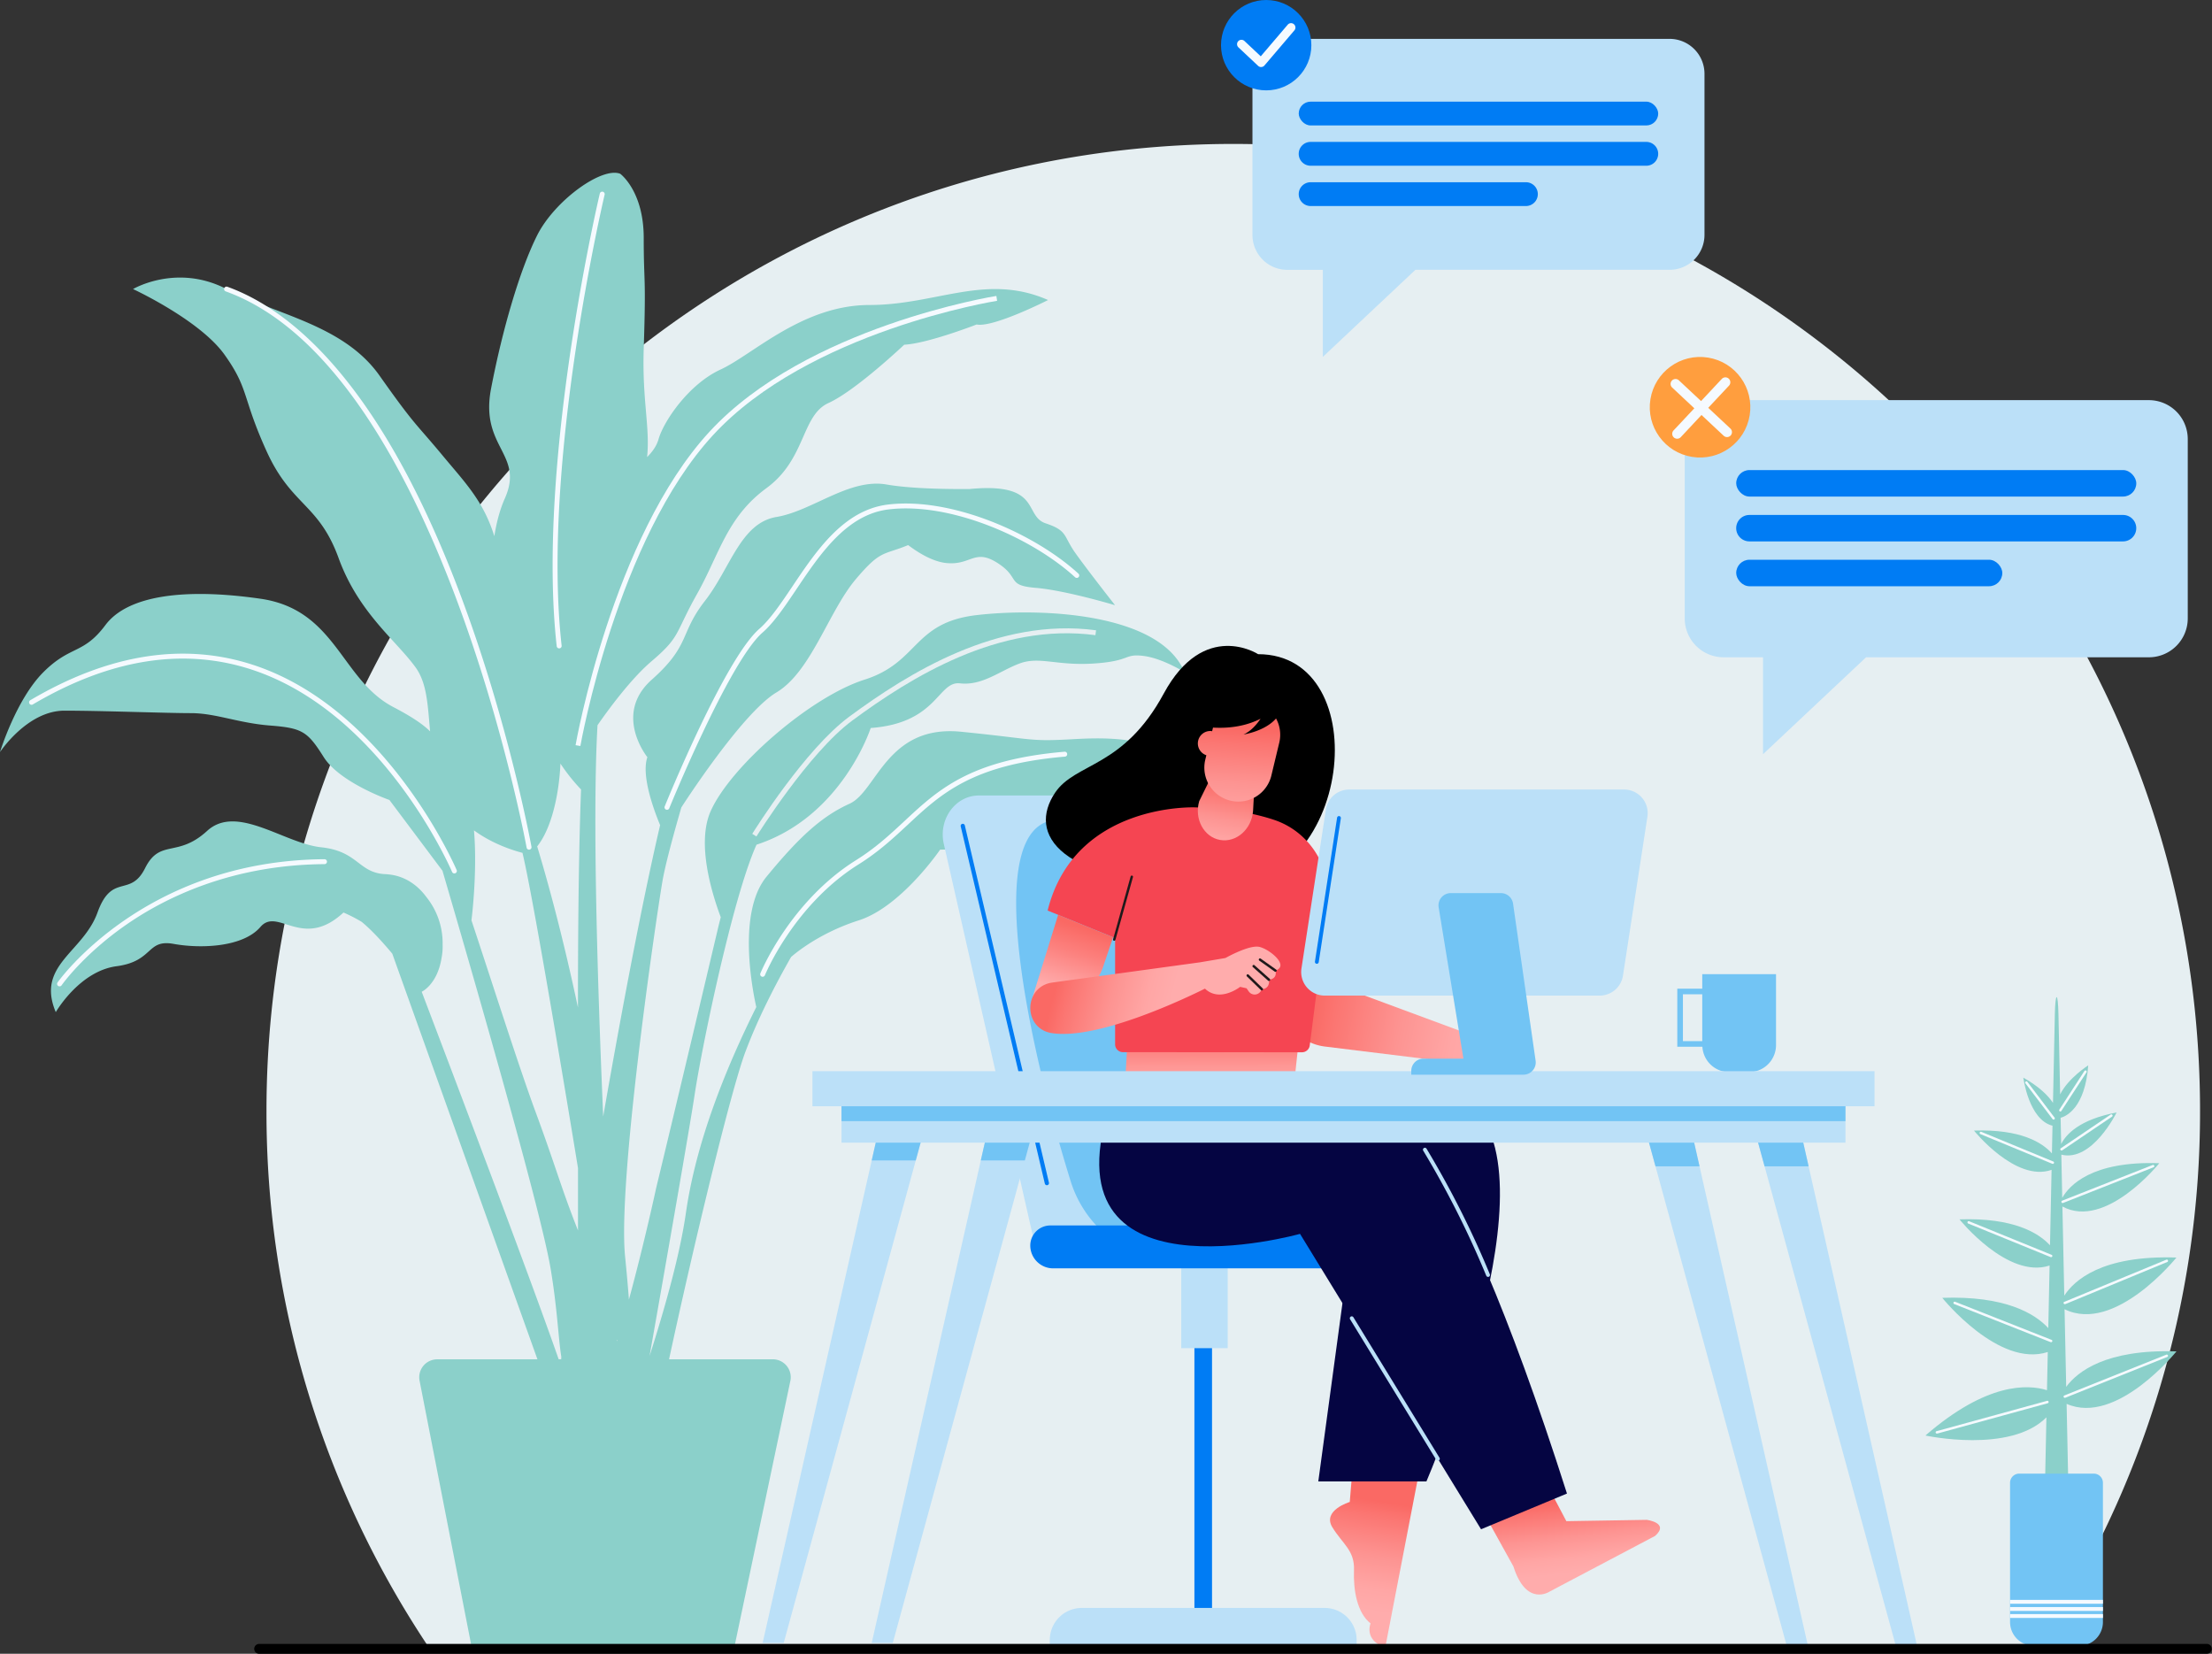 <svg xmlns="http://www.w3.org/2000/svg" xmlns:xlink="http://www.w3.org/1999/xlink" viewBox="0 0 1841.18 1376.27"><rect x="0" y="0" width="1841.18" height="1376.27" fill="#333333" stroke="none"/><defs><style>.cls-1{fill:#e6eff2;}.cls-2{fill:#8bd0ca;}.cls-3{fill:#f5faff;}.cls-4{fill:#bbe0f8;}.cls-5{fill:#007cf4;}.cls-6{fill:#ff9e3e;}.cls-7{fill:#72c4f4;}.cls-8{fill:url(#linear-gradient);}.cls-9{fill:url(#linear-gradient-2);}.cls-10{fill:url(#linear-gradient-3);}.cls-11{fill:#050542;}.cls-12{fill:#f54552;}.cls-13{fill:#1f191a;}.cls-14{fill:url(#linear-gradient-4);}.cls-15{fill:url(#linear-gradient-5);}.cls-16{fill:url(#linear-gradient-6);}.cls-17{fill:url(#linear-gradient-7);}.cls-18{fill:url(#linear-gradient-8);}</style><linearGradient id="linear-gradient" x1="1279.41" y1="874.73" x2="1047.95" y2="829.72" gradientUnits="userSpaceOnUse"><stop offset="0.16" stop-color="#ffacac"/><stop offset="0.3" stop-color="#ffa6a5"/><stop offset="0.49" stop-color="#fd9492"/><stop offset="0.72" stop-color="#fb7672"/><stop offset="0.81" stop-color="#fa6964"/></linearGradient><linearGradient id="linear-gradient-2" x1="1008.4" y1="957.64" x2="1007.64" y2="840.99" gradientUnits="userSpaceOnUse"><stop offset="0.34" stop-color="#ffacaa"/><stop offset="0.45" stop-color="#ffa7a4"/><stop offset="0.6" stop-color="#fe9795"/><stop offset="0.75" stop-color="#fc7e7b"/><stop offset="0.85" stop-color="#fb6b67"/></linearGradient><linearGradient id="linear-gradient-3" x1="1119.06" y1="1400.79" x2="1152.23" y2="1195.15" gradientUnits="userSpaceOnUse"><stop offset="0.3" stop-color="#ffacac"/><stop offset="0.39" stop-color="#ffa6a5"/><stop offset="0.52" stop-color="#fd9492"/><stop offset="0.68" stop-color="#fb7672"/><stop offset="0.74" stop-color="#fa6964"/></linearGradient><linearGradient id="linear-gradient-4" x1="880.94" y1="843.13" x2="903.02" y2="772.54" gradientUnits="userSpaceOnUse"><stop offset="0.26" stop-color="#ffacac"/><stop offset="0.71" stop-color="#fc807d"/><stop offset="1" stop-color="#fa6964"/></linearGradient><linearGradient id="linear-gradient-5" x1="1040.29" y1="844.02" x2="827.83" y2="789.67" xlink:href="#linear-gradient-3"/><linearGradient id="linear-gradient-6" x1="1000.98" y1="699.62" x2="1000.98" y2="618.68" gradientTransform="translate(151.61 -150.81) rotate(10.22)" gradientUnits="userSpaceOnUse"><stop offset="0.04" stop-color="#ffacac"/><stop offset="0.2" stop-color="#ffa6a5"/><stop offset="0.42" stop-color="#fd9492"/><stop offset="0.69" stop-color="#fb7672"/><stop offset="0.8" stop-color="#fa6964"/></linearGradient><linearGradient id="linear-gradient-7" x1="1020.78" y1="699.19" x2="1022.71" y2="589.58" gradientTransform="translate(45.69 -52.12) rotate(3.29)" gradientUnits="userSpaceOnUse"><stop offset="0.04" stop-color="#ffacac"/><stop offset="0.22" stop-color="#ffa6a5"/><stop offset="0.48" stop-color="#fd9492"/><stop offset="0.78" stop-color="#fb7672"/><stop offset="0.9" stop-color="#fa6964"/></linearGradient><linearGradient id="linear-gradient-8" x1="755.42" y1="1457.84" x2="705.56" y2="1331.18" gradientTransform="matrix(-0.88, 0.47, 0.47, 0.88, 1305.49, -289.87)" xlink:href="#linear-gradient-3"/></defs><g id="Layer_2" data-name="Layer 2"><g id="Layer_1-2" data-name="Layer 1"><path id="wall" class="cls-1" d="M1695.23,1372.18a800.92,800.92,0,0,0,136-447.7c0-444.42-360.27-804.69-804.69-804.69S221.81,480.06,221.81,924.48a800.88,800.88,0,0,0,137.43,449.9Z"/><g id="plant02"><path class="cls-2" d="M893,615.16c-37.17,2.07-31,0-92.92-6.19s-70.2,49.56-92.92,59.88S665.87,695.69,638,729.62c-24,29.25-12.22,91.77-8.5,108.46-25.58,51.35-50.17,112.45-58.6,171.47-4.73,33-16.5,76-30.22,118.9,13.43-76.1,33.4-190.06,37.44-217,3.62-24.14,15-82.14,28-133.18h0l0-.06c7.73-30.47,16-58.44,23.57-75.25,71.21-23.22,95.06-97.11,95.06-97.11,55.75-4.13,55.75-39.23,74.33-37.16s33-10.33,49.56-16.52,31,2.06,61.94,0,24.78-8.26,40.88-6.35,34.49,13.57,34.49,13.57c-20.65-49.55-119.76-53.68-173-47.5s-47.89,39.25-93.28,53.7S608.05,637.88,591.53,675.05c-11.62,26.16.32,66.61,8.41,88.3-.76,2.88-1.51,5.78-2.21,8.74-35.1,148.67-51.62,216.81-51.62,216.81s-9.53,44.49-22.62,92.64c-.68-9.17-1.69-20.87-3.19-35.86-6.2-61.94,24.78-274.62,31-311.79,2.14-12.82,8.45-36.46,15.81-61.93,0,0,50.27-78.48,79.17-95.72s43.36-67.41,66.08-94.26c20.87-24.67,22.58-19.7,43.55-28.35,8.48,6.42,20.46,13.8,31.81,14.93,20.65,2.07,23.34-12.39,42.64,0s6.92,18.59,31.7,20.65,66.07,14.45,66.07,14.45-22.71-28.9-33-43.36-6.19-18.58-24.77-24.78-2.94-34.37-63.42-28.54c-19.67.13-49.48-.35-68.91-3.76-31.16-5.46-61.77,22-91.71,27s-38.2,42.43-59.56,69.85S575,536.7,542.52,565.61s-3.68,64.52-3.68,64.52c-5,14.66,4.37,41.47,10.61,56.56C532.2,760.39,512.91,867,502.07,929.17c-4.85-113.38-9-251.76-4.72-325.65,9.27-13.35,27.86-38.68,45.16-53.39,24.27-20.64,19.08-22.72,37.68-55.82S605,430.36,638,406.19s28.91-60.49,51.62-70.81,63-48.51,63-48.51c19.62-1,60.28-16.83,60.28-16.83,13.82,2.8,59.48-20.35,59.48-20.35-51.62-22.71-92.92,4.13-148.67,4.13s-97,41.3-123.89,53.68-47.49,43.37-51.62,57.82c-1.55,5.43-4.56,10-9.58,15.1,2.56-24.69-4.21-47.5-2.81-90.24,2.07-62.75,0-52.88,0-92.11s-19.57-53.47-19.57-53.47c-15.44-6-54.76,22.5-69.21,51.4s-28.91,78.47-38.31,127.55,28,54.16,11.46,91.33c-4.24,9.53-7,20.42-8.71,31.33-9.18-29.55-24.72-45-43-67.06-22.81-27.47-22.62-24.15-52.5-66.48s-85.75-50.59-127.38-72.11-77.85,0-77.85,0,55.47,25.65,76.12,54.56,14.45,35.1,35.1,80.52,43.36,43.37,59.88,88.79,47.49,68.14,64,90.85C355.54,568.65,356,587,358,608.63c-6-5.91-14.93-12-30.78-20.31-43.37-22.71-47.5-81-110.47-90.06s-110.47-2.86-129,21.92S58.81,536.7,36.09,559.41,0,625.89,0,625.89s22.67-34.47,53.65-34.47,84.65,2.06,105.3,2.06,39.23,8.26,66.08,10.33,31.1,5.15,44.46,26.32,54.65,35.62,54.65,35.62l44.15,58.88c20.82,71.06,81.53,280.18,90.06,331.38,5.63,33.75,6.35,57.67,8.85,73.14l-.09,2H465c-24.28-69.54-89.69-241.88-114-305.81,0,0,12.92-5.82,16.52-28a50.62,50.62,0,0,0,.91-10.95c0-.46,0-.91,0-1.39a61.23,61.23,0,0,0-13.59-38.56c-8.11-11-19.1-17.57-31.45-18.75-.79-.09-1.58-.17-2.36-.21-22.71-.87-22.67-19.08-53.66-22.36s-70.23-36.33-95-13.62-39.23,6.2-51.62,31S93.2,726,81.17,759.37,29.9,803.06,46.42,842.3c0,0,19.61-34.07,50.59-38.2s24.77-22.72,47.49-18.59,57.81,2.78,72.27-14.1,35,19.63,69.13-12a124.53,124.53,0,0,1,15.15,7.77c8.09,6.62,17.23,16.6,25.47,26.46l120.83,337.6H363.88A14.93,14.93,0,0,0,349.23,1149l43.15,220.72H611.46l46.4-220.51a14.93,14.93,0,0,0-14.61-18H556.9c19.74-91.72,51.2-223,63.54-255.87,10.46-27.89,24.85-55.78,38-78.89,0,0,20.86-19.19,56.29-30.5s67.8-58.89,67.8-58.89c53.69,0,31-31,66.08-31s26.84-22.72,78.46-28.91,75.37,40.26,75.37,40.26C1002.44,611,930.17,613.1,893,615.16Zm-379.14,500-.29,1-.19-.92Zm-47.37-479.7A156.92,156.92,0,0,0,483.64,657c-2.46,64.4-2.57,146-2.57,181.5-12.26-57.73-24.47-102.72-33.94-134.12C459.24,689.22,465.38,660.68,466.49,635.44ZM446,925.92c-13.86-37.42-36.09-107.39-53.58-160h0s5.14-39.63,2.1-74.89c15.15,11.11,31.95,16.53,40.37,18.72,10.37,42.82,46.22,262.38,46.22,262.38V1024C467.13,988.77,462.51,970.6,446,925.92Z"/><path class="cls-3" d="M440.34,707.11a2.05,2.05,0,0,1-2-1.69c-.72-4-73.91-399.21-250.47-462.93a2,2,0,0,1,1.39-3.85c51.65,18.64,127.32,78.49,194.51,257.78,40.09,107,58.42,207.28,58.6,208.28a2.06,2.06,0,0,1-1.65,2.38Z"/><path class="cls-3" d="M378.18,726.87a2,2,0,0,1-1.88-1.25c-.56-1.32-56.94-132.1-166.38-168.24C153.05,538.6,91.61,548.31,27.3,586.25a2,2,0,1,1-2.08-3.53c65.38-38.57,128-48.4,186-29.23C322.44,590.23,379.51,722.69,380.07,724a2,2,0,0,1-1.89,2.84Z"/><path class="cls-3" d="M483.08,620.84l-4-.7c.29-1.72,30.73-173.21,111.37-260.76s237.3-112.86,238.88-113.1l.63,4.05c-1.56.24-156.77,25.26-236.5,111.83S483.38,619.13,483.08,620.84Z"/><path class="cls-3" d="M465.38,539.58a2.05,2.05,0,0,1-2-1.82c-17-152.5,35.34-374.46,35.88-376.68a2,2,0,1,1,4,.95c-.53,2.22-52.74,223.49-35.79,375.27a2,2,0,0,1-1.81,2.26Z"/><path class="cls-3" d="M555.18,673.91a2.15,2.15,0,0,1-.77-.15,2,2,0,0,1-1.12-2.67c2-5,50.17-122.84,78.7-147.71,9.17-8,18.1-21.28,27.56-35.35,20-29.81,42.75-63.59,79.43-68.12C791.93,413.4,861.23,444,897.65,477.4a2,2,0,0,1-2.77,3c-35.74-32.75-103.63-62.8-155.4-56.44-34.83,4.29-57,37.26-76.53,66.34-9.61,14.29-18.69,27.8-28.27,36.15-27.79,24.23-77.1,144.95-77.6,146.17A2,2,0,0,1,555.18,673.91Z"/><path class="cls-3" d="M49.58,820.84a2.09,2.09,0,0,1-1.17-.36,2.05,2.05,0,0,1-.52-2.85c.71-1,71.94-101.52,222.21-102.59h0a2.05,2.05,0,0,1,0,4.1c-77.36.55-132.74,27.91-165.56,50.78C69,794.71,51.43,819.71,51.26,820A2,2,0,0,1,49.58,820.84Z"/><path class="cls-3" d="M634.79,812.88a2.06,2.06,0,0,1-1.9-2.82c.24-.59,24.59-59.82,79.73-94.28,16.3-10.19,28.42-21.49,40.15-32.41,28.2-26.27,54.83-51.08,133.3-57.78a2,2,0,0,1,2.21,1.87,2,2,0,0,1-1.86,2.21c-77.06,6.58-103.19,30.92-130.86,56.7-11.87,11-24.14,22.48-40.77,32.88-54,33.74-77.86,91.76-78.1,92.35A2.06,2.06,0,0,1,634.79,812.88Z"/><path class="cls-1" d="M629.63,696.1l-3.48-2.16c1.77-2.86,43.9-70.38,80.89-97.64,48.9-36,123.39-82.71,205.28-71.77l-.54,4.06c-80.39-10.75-154,35.38-202.31,71C673.11,626.4,630.06,695.4,629.63,696.1Z"/></g><g id="element"><path class="cls-4" d="M1389.66,32.34H1071.58a29.08,29.08,0,0,0-29.09,29.09V195.5a29.08,29.08,0,0,0,29.09,29.09h29.49V297l77.06-72.45h211.53a29.09,29.09,0,0,0,29.09-29.09V61.43A29.09,29.09,0,0,0,1389.66,32.34Z"/><rect class="cls-5" x="1081.01" y="84.59" width="299.21" height="19.81" rx="9.91"/><path class="cls-5" d="M1370.32,137.93h-279.4A9.91,9.91,0,0,1,1081,128h0a9.91,9.91,0,0,1,9.91-9.91h279.4a9.91,9.91,0,0,1,9.9,9.91h0A9.9,9.9,0,0,1,1370.32,137.93Z"/><path class="cls-5" d="M1270.11,171.46H1090.92a9.91,9.91,0,0,1-9.91-9.9h0a9.91,9.91,0,0,1,9.91-9.91h179.19a9.91,9.91,0,0,1,9.91,9.91h0A9.91,9.91,0,0,1,1270.11,171.46Z"/><circle class="cls-5" cx="1053.92" cy="37.6" r="37.6"/><path class="cls-3" d="M1049.7,55.8a3.64,3.64,0,0,1-2.5-1l-16.37-15.37a3.65,3.65,0,1,1,5-5.32l13.57,12.75,22.33-26.18a3.65,3.65,0,1,1,5.55,4.73l-24.81,29.1a3.68,3.68,0,0,1-2.57,1.28Z"/><path class="cls-4" d="M1788.67,333h-354a32.38,32.38,0,0,0-32.37,32.38V514.62A32.37,32.37,0,0,0,1434.65,547h32.83v80.63L1553.24,547h235.43A32.37,32.37,0,0,0,1821,514.62V365.41A32.38,32.38,0,0,0,1788.67,333Z"/><rect class="cls-5" x="1445.15" y="391.19" width="333.01" height="22.05" rx="11.03"/><path class="cls-5" d="M1767.14,450.55h-311a11,11,0,0,1-11-11h0a11,11,0,0,1,11-11h311a11,11,0,0,1,11,11h0A11,11,0,0,1,1767.14,450.55Z"/><rect class="cls-5" x="1445.15" y="465.82" width="221.49" height="22.05" rx="11.03"/><circle class="cls-6" cx="1415" cy="338.89" r="41.85" transform="translate(853.83 1681.33) rotate(-80.78)"/><path class="cls-3" d="M1440.33,356.65l-18.45-17.27,17.27-18.45a4.1,4.1,0,1,0-6-5.59l-17.26,18.44-18.45-17.26a4.1,4.1,0,0,0-5.6,6l18.45,17.26L1393,358.21a4.1,4.1,0,1,0,6,5.6l17.26-18.45,18.45,17.27a4.1,4.1,0,0,0,5.6-6Z"/></g><g id="plant01"><path class="cls-2" d="M1719.82,1154.13l-1.36-64.59c42,20.72,93.1-43,93.1-43-62.3-2.13-85.25,19.18-93.33,31.71l-1.56-74.18c36.08,19.47,80.65-36.05,80.65-36.05-56.32-1.93-75,18.59-80.8,28.88l-.75-36c25.71,6.4,46-35.09,46-35.09-30.85,5.87-42.06,18.13-46.14,26.3l-.46-21.86c4.5-1.23,20.3-8.06,23-43.65,0,0-16.57,10.53-23.39,24.14l-1.41-66.8c-.39-18.84-2.57-18.84-3,0l-1.55,73.87c-4.24-6.33-11.69-13.62-24.71-21,0,0,4.54,35.16,24.31,40l-.49,23.07c-8-9-25.81-20.31-64.87-19,0,0,34.65,43.18,64.59,32.68l-1.32,62.78c-9.6-10.42-30.54-23.1-75.33-21.57,0,0,40.09,49.94,75,38.41l-1.09,52.07c-11.31-12.2-35.88-27-88.25-25.19,0,0,46.94,58.47,87.83,45.08l-.67,31.8c-15.91-5-50.06-6.61-101.17,37.7,0,0,70.47,15.33,100.7-15.13l-2.11,100.63h21.26l-2.34-111.84c41.68,18.3,91.44-43.68,91.44-43.68C1752.93,1122.71,1729.15,1141.47,1719.82,1154.13Z"/><path class="cls-7" d="M1680.75,1226.35h62a7.64,7.64,0,0,1,7.64,7.64v115.87a19.78,19.78,0,0,1-19.78,19.78h-37.74a19.78,19.78,0,0,1-19.78-19.78V1234A7.64,7.64,0,0,1,1680.75,1226.35Z"/><rect class="cls-3" x="1673.11" y="1343.25" width="77.3" height="3.21"/><rect class="cls-3" x="1673.11" y="1337.41" width="77.3" height="3.21"/><rect class="cls-3" x="1673.11" y="1331.44" width="77.3" height="3.21"/><path class="cls-3" d="M1716.86,1001.17a1,1,0,0,1-.95-.65,1,1,0,0,1,.58-1.33l75.31-29.69a1,1,0,0,1,.75,1.91l-75.31,29.69A1,1,0,0,1,1716.86,1001.17Z"/><path class="cls-3" d="M1708.49,968.52a1.09,1.09,0,0,1-.39-.08l-59.69-24.63a1,1,0,0,1-.56-1.34,1,1,0,0,1,1.34-.55l59.69,24.63a1,1,0,0,1-.39,2Z"/><path class="cls-3" d="M1707.09,1046.16a1.07,1.07,0,0,1-.39-.07l-68.43-27.86a1,1,0,0,1,.77-1.9l68.43,27.86a1,1,0,0,1-.38,2Z"/><path class="cls-3" d="M1718.85,1085.32a1,1,0,0,1-.4-2l84.72-35a1,1,0,0,1,.78,1.9l-84.71,35A1.09,1.09,0,0,1,1718.85,1085.32Z"/><path class="cls-3" d="M1707.09,1116.94a1,1,0,0,1-.38-.07l-80.1-31.62a1,1,0,0,1,.75-1.91l80.1,31.63a1,1,0,0,1-.37,2Z"/><path class="cls-3" d="M1718.85,1163.25a1,1,0,0,1-.38-2l84.71-33.89a1,1,0,0,1,.76,1.91l-84.71,33.88A1.06,1.06,0,0,1,1718.85,1163.25Z"/><path class="cls-3" d="M1612.3,1193a1,1,0,0,1-.27-2l91.86-25.22a1,1,0,1,1,.54,2L1612.57,1193A1.26,1.26,0,0,1,1612.3,1193Z"/><path class="cls-3" d="M1716,957.43a1,1,0,0,1-.58-1.87l41.41-28a1,1,0,0,1,1.15,1.7l-41.41,28A1,1,0,0,1,1716,957.43Z"/><path class="cls-3" d="M1709.29,931.72a1,1,0,0,1-.81-.41l-22.58-29.74a1,1,0,0,1,.2-1.44,1,1,0,0,1,1.43.2l22.58,29.74a1,1,0,0,1-.82,1.65Z"/><path class="cls-3" d="M1715,925a1.06,1.06,0,0,1-.56-.16,1,1,0,0,1-.3-1.42L1735,891.27a1,1,0,0,1,1.72,1.12l-20.93,32.14A1,1,0,0,1,1715,925Z"/></g><path class="cls-7" d="M1416.89,810.69v12.09h-20.77v48.3H1417a22.42,22.42,0,0,0,22.34,21.13h16.48a22.48,22.48,0,0,0,22.47-22.48v-59Zm-16.1,16.76h16.1v39h-16.1Z"/><g id="woman_and_chair" data-name="woman and chair"><path class="cls-4" d="M814.85,662H956.91a24.71,24.71,0,0,1,24.37,20.64l58.14,347.57H860.1L785.57,702.26C780.91,681.75,795.29,662,814.85,662Z"/><path class="cls-5" d="M871.37,986.34a1.76,1.76,0,0,1-1.7-1.35l-70-297.27a1.75,1.75,0,1,1,3.41-.8l70,297.26a1.74,1.74,0,0,1-1.3,2.11A1.83,1.83,0,0,1,871.37,986.34Z"/><path class="cls-7" d="M980.86,1049.76c-41,0-77.27-27-89.67-66.72-31.43-100.81-78.9-300.79-9.89-300.79,21.48,0,38.19-.5,51.2-1.28a54.07,54.07,0,0,1,56.19,43.43l65.12,325.36Z"/><rect class="cls-5" x="994.18" y="1098.82" width="14.66" height="255.77"/><rect class="cls-4" x="983.23" y="1036.09" width="38.65" height="85.87"/><path class="cls-5" d="M1125.72,1055.53H876.61a19.05,19.05,0,0,1-19.05-19h0a16.71,16.71,0,0,1,16.71-16.7h251.45Z"/><path class="cls-4" d="M900.45,1338.13h202.11a26.65,26.65,0,0,1,26.65,26.65v6.27a0,0,0,0,1,0,0H873.8a0,0,0,0,1,0,0v-6.27A26.65,26.65,0,0,1,900.45,1338.13Z"/><path d="M1047.22,544.41s-45-29.26-78.61,32.86-73.46,57.13-90.45,82.5c-22.47,33.53-.06,75.63,133.25,79.05C1127.17,741.8,1146,544.41,1047.22,544.41Z"/><path class="cls-8" d="M1065.78,802.56l167.1,61.82v22.56l-130.08-16a42.17,42.17,0,0,1-37-41.86Z"/><polygon class="cls-9" points="938.69 862.4 934.61 934.62 1073.68 934.62 1081.42 862.4 938.69 862.4"/><path class="cls-10" d="M1126.19,1217.18l-2.7,32.75s-23.18,7-14.48,21.11,18.63,19.2,18,35.72,2.52,35.32,13.78,44.25c0,0-5.82,14,12.24,20l29.37-152.14Z"/><path class="cls-11" d="M1127.46,1010.4l-30.16,222.45h90s112-260.19,32.94-317.29h-83.45Z"/><path class="cls-12" d="M995,671.9s-100.52-4.33-123,85.87l56.17,22.87v88.43a6.53,6.53,0,0,0,6.53,6.54l149,.1a6.55,6.55,0,0,0,6.43-5.32L1105,754.05c4-31.48-14.47-61.77-44.58-71.79C1044.24,676.88,1022.94,672.8,995,671.9Z"/><path class="cls-13" d="M927.46,782.89l-.27,0a1,1,0,0,1-.7-1.24l14.61-52.26a1,1,0,0,1,1.93.54l-14.61,52.26A1,1,0,0,1,927.46,782.89Z"/><path class="cls-14" d="M880.76,761.33l-21.48,69.12,6.88,1.84a43.18,43.18,0,0,0,52.11-27.95L926.48,780Z"/><path class="cls-15" d="M1048.25,788c-8.54-1.91-28.25,9.26-28.25,9.26l-21.35,3.61h0L876,817.67c-24.2,3.3-24.69,38.29-.56,42.07,39.28,6.16,115.68-31.08,127.51-37,12.42,11.84,29.3-1.48,29.3-1.48l5.35,1.21,1.72,2.5a6,6,0,0,0,10,0,16.71,16.71,0,0,0,1-1.73c7.32-.58,5.9-7.9,5.9-7.9,7.64-1,5.38-7.63,5.38-7.63C1073.61,803.7,1056.8,789.94,1048.25,788Z"/><path class="cls-13" d="M1061.58,808.72a1,1,0,0,1-.6-.19l-12.79-9.09a1,1,0,1,1,1.18-1.66l12.8,9.08a1,1,0,0,1-.59,1.86Z"/><path class="cls-13" d="M1056.2,816.36a1,1,0,0,1-.68-.26l-12.68-11.28a1,1,0,0,1-.09-1.44,1,1,0,0,1,1.45-.09l12.68,11.28A1,1,0,0,1,1057,816,1,1,0,0,1,1056.2,816.36Z"/><path class="cls-13" d="M1050.3,824.26a1,1,0,0,1-.71-.29l-11.71-11.39a1,1,0,1,1,1.43-1.46L1051,822.5a1,1,0,0,1,0,1.45A1.05,1.05,0,0,1,1050.3,824.26Z"/><path class="cls-16" d="M1015.5,699h0c-13.52-2.44-21.62-17.56-17.31-32.3L1015,632.54l30,5.87L1043,674.77C1041.89,690.1,1029,701.44,1015.5,699Z"/><path class="cls-17" d="M1035.05,611.26c6-2.69,10.72-8,14.19-13.12-8.78,4.45-21.88,8.4-39.58,7.37l-.74,3c-.31,0-.61-.13-.93-.15a10.35,10.35,0,0,0-3.87,20.15l-.89,3.7a28.27,28.27,0,0,0,55,13.2l6.58-27.4a28.06,28.06,0,0,0-2.69-20.11C1053,608.57,1035.05,611.26,1035.05,611.26Z"/><path class="cls-18" d="M1284.47,1229.34l19.3,36.59,66.87-1.1s19.27,2.43,7,13.37l-87.94,46.39s-19.29,12.87-30-21l-26.22-47.33Z"/><path class="cls-11" d="M925.19,915.56h223.69s55.2,13.28,155.4,327.38l-71.51,29.72-150.68-245.84S866.1,1087.51,925.19,915.56Z"/><path class="cls-4" d="M1196.82,1215.61a1.6,1.6,0,0,1-1.37-.76l-71.68-116.95a1.6,1.6,0,0,1,2.74-1.67l71.68,116.94a1.62,1.62,0,0,1-.53,2.21A1.59,1.59,0,0,1,1196.82,1215.61Z"/><path class="cls-4" d="M1238.59,1062.64a1.62,1.62,0,0,1-1.49-1,780.53,780.53,0,0,0-52.51-104.12,1.61,1.61,0,0,1,2.75-1.66,784.65,784.65,0,0,1,52.75,104.61,1.61,1.61,0,0,1-.91,2.08A1.71,1.71,0,0,1,1238.59,1062.64Z"/></g><g id="table"><polygon class="cls-4" points="732.99 933.01 634.79 1367.24 652.33 1367.24 771.2 933.01 732.99 933.01"/><polygon class="cls-7" points="771.2 933.01 762.24 965.71 725.59 965.71 732.99 933.01 771.2 933.01"/><polygon class="cls-4" points="823.79 933.01 725.59 1367.24 743.12 1367.24 861.99 933.01 823.79 933.01"/><polygon class="cls-7" points="861.99 933.01 853.04 965.71 816.39 965.71 823.79 933.01 861.99 933.01"/><polygon class="cls-4" points="1498.02 937.94 1596.22 1372.17 1578.69 1372.17 1459.82 937.94 1498.02 937.94"/><polygon class="cls-7" points="1459.82 937.94 1468.77 970.64 1505.42 970.64 1498.02 937.94 1459.82 937.94"/><polygon class="cls-4" points="1407.22 937.94 1505.42 1372.17 1487.89 1372.17 1369.02 937.94 1407.22 937.94"/><polygon class="cls-7" points="1369.02 937.94 1377.97 970.64 1414.62 970.64 1407.22 937.94 1369.02 937.94"/><rect class="cls-4" x="700.43" y="915.08" width="835.65" height="35.85"/><rect class="cls-7" x="700.43" y="915.08" width="835.65" height="17.93"/><rect class="cls-4" x="676.24" y="891.44" width="884.03" height="29.19"/></g><g id="pc"><path class="cls-4" d="M1331.5,828.54H1102.68a19.63,19.63,0,0,1-19.4-22.61l20.34-132.23a19.63,19.63,0,0,1,19.4-16.65h228.82a19.63,19.63,0,0,1,19.4,22.62L1350.9,811.9A19.63,19.63,0,0,1,1331.5,828.54Z"/><path class="cls-7" d="M1197.49,755.13,1218.09,881h-33.21a10.19,10.19,0,0,0-10.19,10.19v3.16h93.4a10.19,10.19,0,0,0,10.09-11.64L1259.41,752a10.2,10.2,0,0,0-10.09-8.75h-41.77A10.2,10.2,0,0,0,1197.49,755.13Z"/><path class="cls-5" d="M1096.08,802.05l-.24,0a1.6,1.6,0,0,1-1.33-1.81l18.43-119.76a1.58,1.58,0,1,1,3.13.48L1097.65,800.7A1.59,1.59,0,0,1,1096.08,802.05Z"/></g><path d="M1837.09,1376.27H215.9a4.1,4.1,0,1,1,0-8.19H1837.09a4.1,4.1,0,0,1,0,8.19Z"/></g></g></svg>